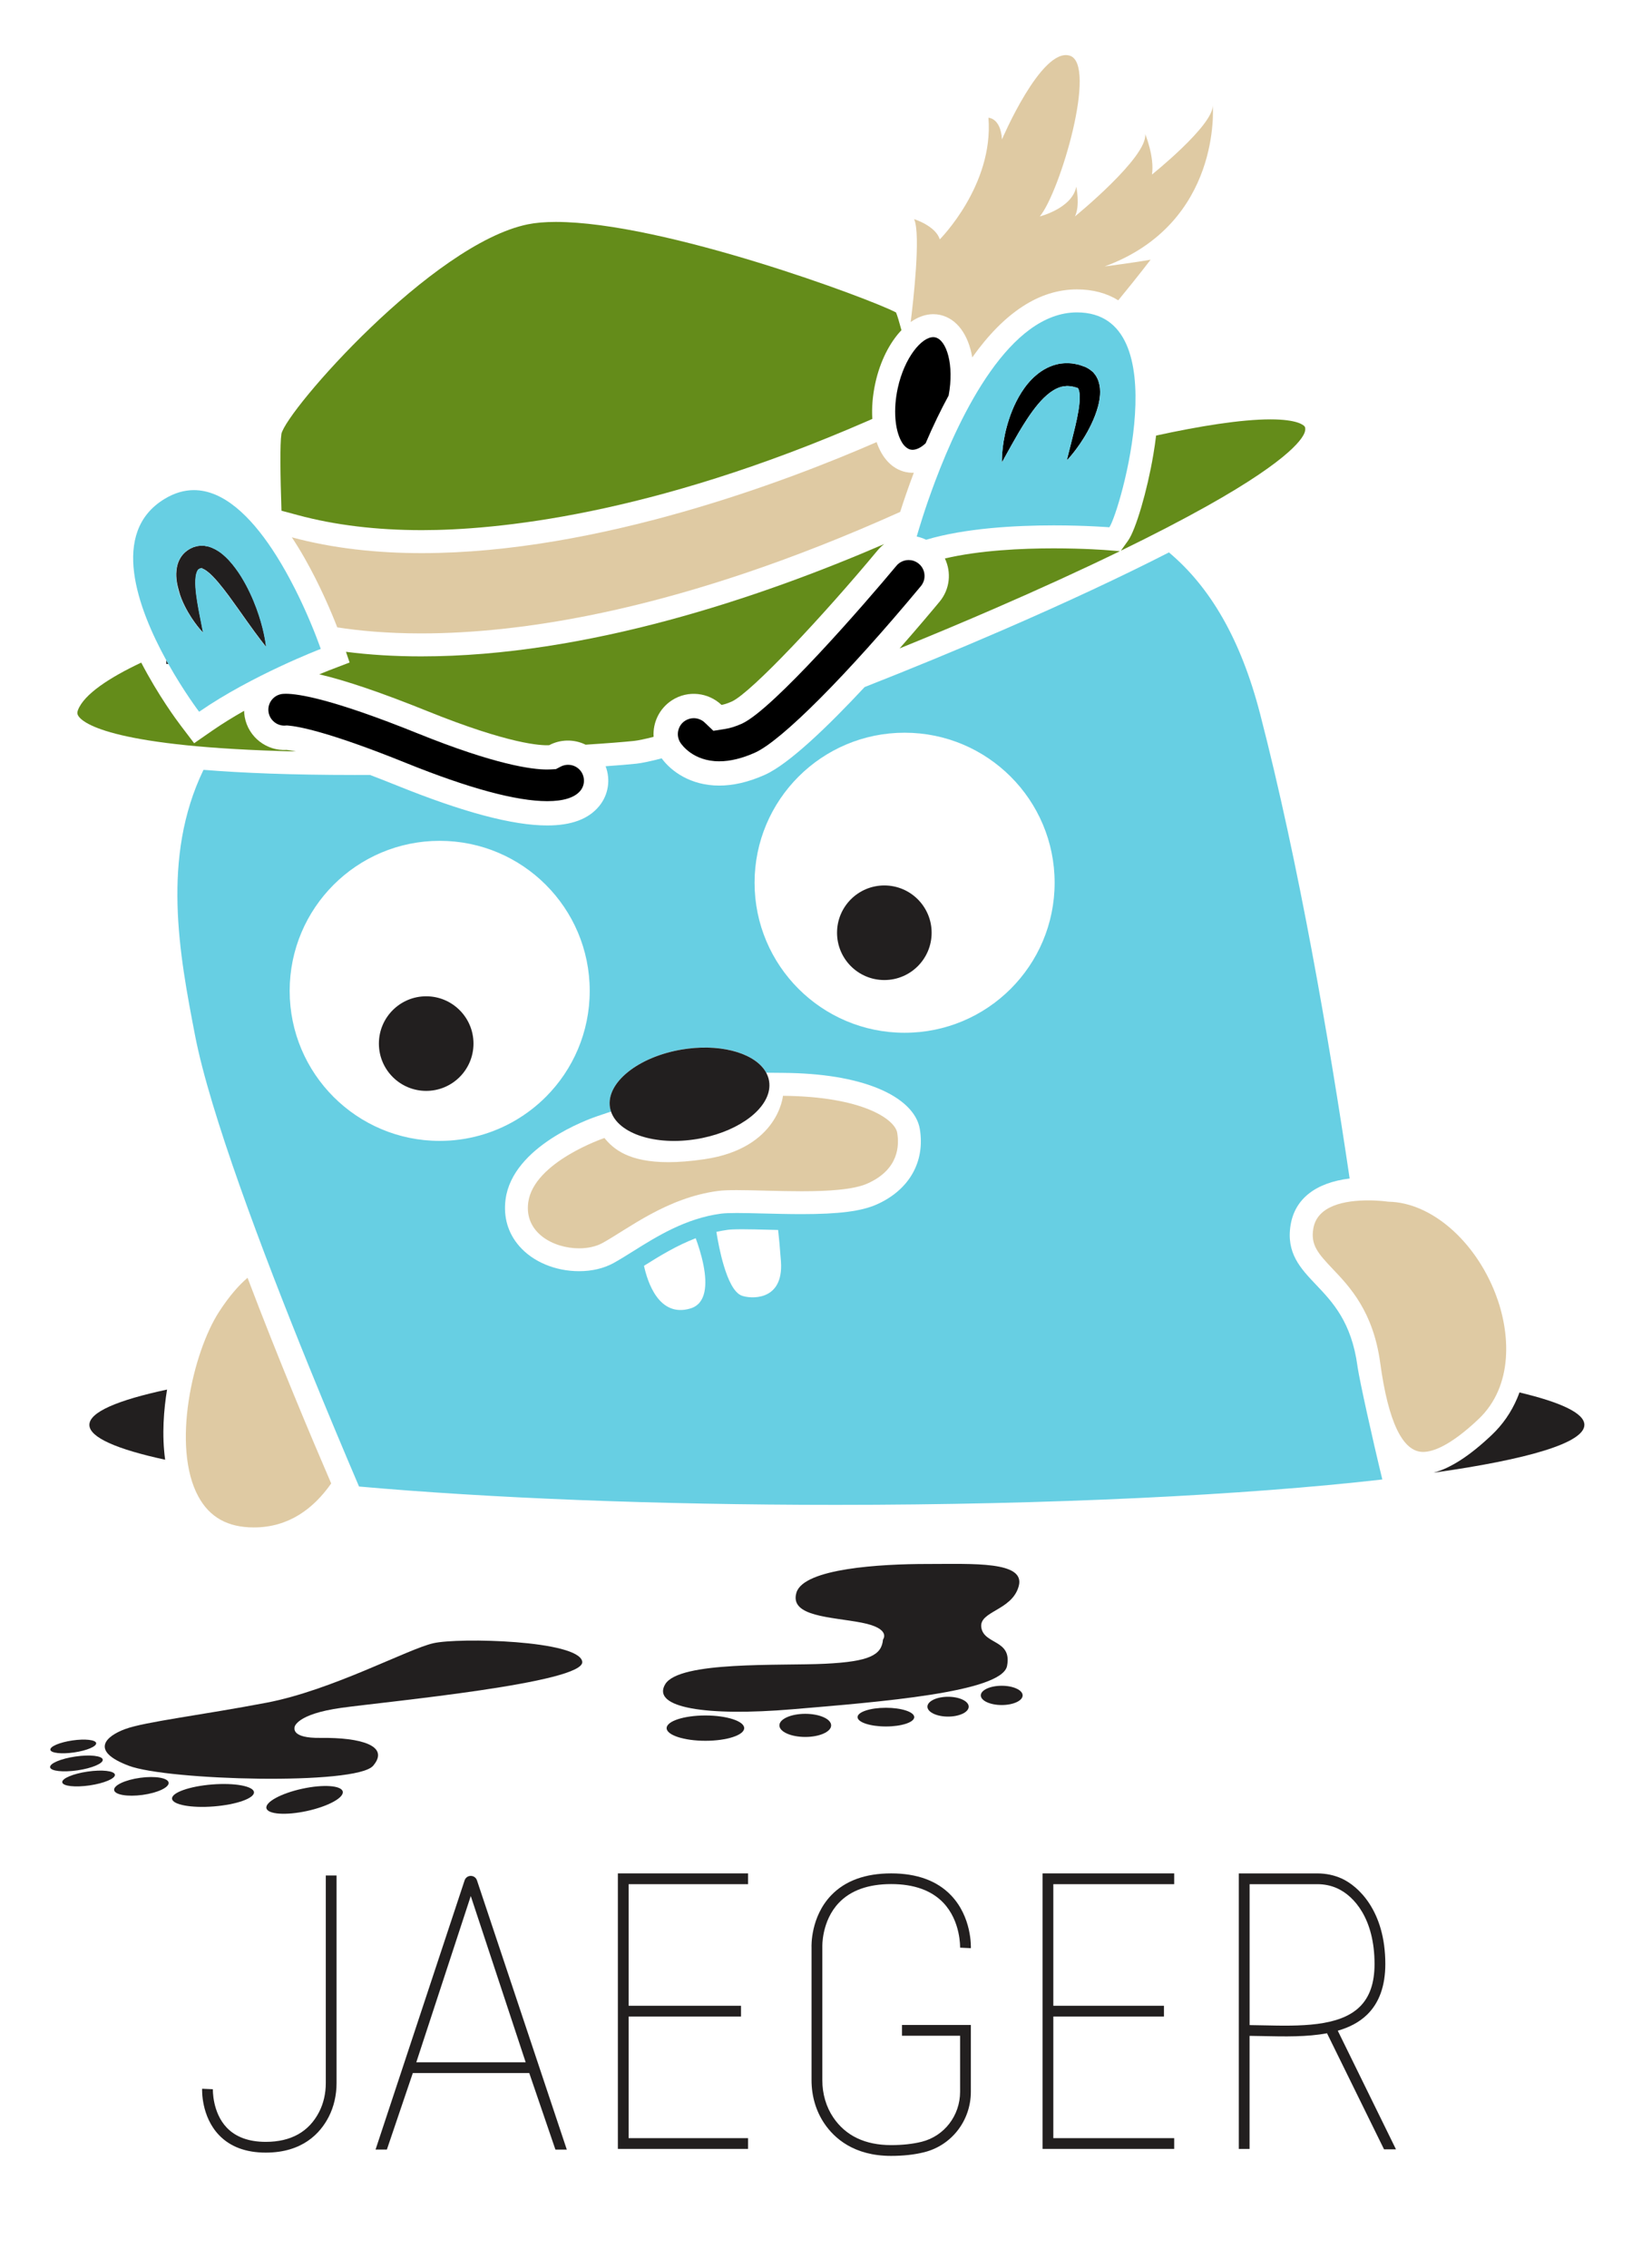 <?xml version="1.0" encoding="utf-8"?>
<!-- Generator: Adobe Illustrator 21.1.0, SVG Export Plug-In . SVG Version: 6.00 Build 0)  -->
<svg version="1.1" id="Layer_1" xmlns="http://www.w3.org/2000/svg" xmlns:xlink="http://www.w3.org/1999/xlink" x="0px" y="0px"
	 viewBox="0 0 52.667 72.75" style="enable-background:new 0 0 52.667 72.75;" xml:space="preserve">
<style type="text/css">
	.st0{fill:none;}
	.st1{fill:#221F1F;}
	.st2{fill:#67CFE3;}
	.st3{fill:#DFCAA3;}
	.st4{fill:#648C1A;}
</style>
<g>
	<g>
		<path class="st0" d="M29.015,23.501c-2.658,0-4.812,2.154-4.812,4.812
			c0,2.657,2.154,4.812,4.812,4.812c2.657,0,4.812-2.154,4.812-4.812
			C33.827,25.656,31.673,23.501,29.015,23.501z M28.365,31.434
			c-0.838,0-1.517-0.679-1.517-1.517s0.679-1.517,1.517-1.517
			c0.838,0,1.517,0.679,1.517,1.517S29.203,31.434,28.365,31.434z"/>
		<path class="st0" d="M28.155,34.907c-0.777-0.317-1.798-0.484-3.036-0.494l-0.543-0.005
			c-0.319-0.593-1.344-0.919-2.51-0.774c1.167-0.145,2.191,0.181,2.51,0.774
			c0.045,0.083,0.076,0.172,0.091,0.265c0.008,0.05,0.012,0.099,0.011,0.149
			c-0.01,0.712-0.916,1.424-2.149,1.678c-0.031,0.006-0.061,0.012-0.092,0.018
			c-0.028,0.005-0.056,0.01-0.084,0.015c-1.329,0.221-2.514-0.17-2.756-0.88
			l-0.446,0.15c-0.277,0.093-2.709,0.962-2.937,2.666
			c-0.076,0.567,0.077,1.086,0.442,1.503c0.439,0.501,1.156,0.801,1.918,0.801
			c0.412,0,0.795-0.091,1.107-0.263c0.194-0.107,0.402-0.238,0.622-0.375
			c0.753-0.472,1.69-1.059,2.825-1.208c0.102-0.013,0.271-0.02,0.503-0.02
			c0.253,0,0.557,0.008,0.878,0.016c0.371,0.01,0.792,0.02,1.2,0.02
			c1.202,0,1.923-0.093,2.413-0.312c1.038-0.464,1.553-1.367,1.378-2.417
			C29.415,35.69,28.936,35.226,28.155,34.907z M27.824,37.96
			c-0.451,0.201-1.267,0.248-2.114,0.248c-0.745,0-1.514-0.036-2.078-0.036
			c-0.244,0-0.45,0.007-0.599,0.026c-1.647,0.217-2.883,1.214-3.706,1.669
			c-0.208,0.115-0.473,0.172-0.752,0.172c-0.825,0-1.762-0.5-1.632-1.472
			c0.173-1.3,2.444-2.067,2.444-2.067c0.292,0.36,0.788,0.775,2.048,0.775
			c0.332,0,0.717-0.029,1.165-0.095c2.369-0.349,2.513-2.033,2.513-2.033
			c2.558,0.022,3.592,0.755,3.664,1.187C28.843,36.725,28.843,37.505,27.824,37.96z
			"/>
		<path class="st0" d="M22.315,39.714c-0.617,0.237-1.164,0.575-1.637,0.871
			c-0.007,0.004-0.014,0.009-0.021,0.013c0.109,0.506,0.474,1.671,1.488,1.369
			c0.524-0.156,0.535-0.797,0.421-1.383C22.499,40.238,22.388,39.91,22.315,39.714z
			"/>
		<path class="st0" d="M24.958,39.451c-0.097-0.002-0.192-0.005-0.283-0.007
			c-0.32-0.008-0.621-0.016-0.87-0.016c-0.272,0-0.402,0.01-0.463,0.018
			c-0.124,0.016-0.245,0.039-0.364,0.066c0.043,0.27,0.12,0.687,0.236,1.075
			c0.136,0.458,0.326,0.877,0.578,0.971c0.265,0.099,1.278,0.188,1.263-0.971
			c-0.001-0.043-0.002-0.088-0.006-0.134
			C25.014,39.987,24.984,39.669,24.958,39.451z"/>
		<path class="st0" d="M17.513,35.176c0.866-0.87,1.402-2.07,1.402-3.395
			c0-2.657-2.154-4.812-4.812-4.812s-4.812,2.154-4.812,4.812
			s2.154,4.812,4.812,4.812c0.889,0,1.721-0.242,2.435-0.662
			C16.895,35.721,17.223,35.467,17.513,35.176z M13.67,34.989
			c-0.838,0-1.517-0.679-1.517-1.517s0.679-1.517,1.517-1.517
			c0.838,0,1.517,0.679,1.517,1.517S14.508,34.989,13.67,34.989z"/>
		<path class="st1" d="M13.898,52.705c-0.824,0.188-3.247,1.506-5.342,1.906
			c-2.094,0.4-3.906,0.612-4.542,0.847s-1.13,0.706,0.118,1.177
			c1.247,0.471,7.295,0.635,7.836,0c0.541-0.635-0.373-0.911-1.694-0.894
			c-0.941,0.012-0.826-0.316-0.824-0.353c0,0,0.059-0.412,1.506-0.612
			c1.445-0.2,7.836-0.8,7.719-1.483
			C18.558,52.61,14.722,52.516,13.898,52.705z"/>
		
			<ellipse transform="matrix(0.977 -0.213 0.213 0.977 -12.056 3.394)" class="st1" cx="9.751" cy="57.74" rx="1.253" ry="0.365"/>
		
			<ellipse transform="matrix(0.997 -0.079 0.079 0.997 -4.547 0.725)" class="st1" cx="6.851" cy="57.576" rx="1.318" ry="0.353"/>
		
			<ellipse transform="matrix(0.991 -0.135 0.135 0.991 -7.691 1.136)" class="st1" cx="4.533" cy="57.287" rx="0.882" ry="0.277"/>
		
			<ellipse transform="matrix(0.99 -0.144 0.144 0.99 -8.163 0.997)" class="st1" cx="2.821" cy="57.023" rx="0.853" ry="0.224"/>
		
			<ellipse transform="matrix(0.99 -0.144 0.144 0.99 -8.098 0.936)" class="st1" cx="2.432" cy="56.54" rx="0.853" ry="0.224"/>
		
			<ellipse transform="matrix(0.99 -0.144 0.144 0.99 -8.021 0.916)" class="st1" cx="2.331" cy="55.995" rx="0.742" ry="0.194"/>
		<path class="st1" d="M26.465,53.363c-1.435,0.071-4.683-0.094-5.13,0.659
			c-0.447,0.753,1.318,1.035,4.095,0.8c2.777-0.235,6.707-0.541,6.871-1.388
			c0.165-0.847-0.73-0.682-0.824-1.224c-0.094-0.541,0.988-0.541,1.2-1.341
			c0.212-0.8-1.459-0.706-2.942-0.706c-1.483,0-3.953,0.141-4.189,0.918
			c-0.235,0.777,1.13,0.777,2.094,0.965c0.965,0.188,0.682,0.541,0.682,0.541
			C28.277,53.081,27.9,53.293,26.465,53.363z"/>
		<ellipse class="st1" cx="22.626" cy="55.428" rx="1.244" ry="0.406"/>
		<ellipse class="st1" cx="25.829" cy="55.34" rx="0.83" ry="0.371"/>
		<ellipse class="st1" cx="28.415" cy="55.075" rx="0.909" ry="0.3"/>
		<ellipse class="st1" cx="30.409" cy="54.74" rx="0.662" ry="0.318"/>
		<ellipse class="st1" cx="32.13" cy="54.378" rx="0.671" ry="0.309"/>
		<path class="st1" d="M2.867,45.701c0,0.401,0.875,0.781,2.43,1.118
			c-0.111-0.805-0.042-1.617,0.061-2.25C3.766,44.91,2.867,45.294,2.867,45.701z"
			/>
		<path class="st1" d="M48.737,44.661c-0.024,0.065-0.049,0.13-0.076,0.193
			c-0.191,0.447-0.465,0.842-0.815,1.173c-0.702,0.665-1.318,1.064-1.868,1.209
			c3.038-0.427,4.841-0.959,4.841-1.535C50.82,45.33,50.074,44.979,48.737,44.661z
			"/>
		<path class="st2" d="M43.541,43.817c-0.193-1.416-0.797-2.051-1.33-2.612
			c-0.496-0.522-0.965-1.015-0.814-1.92c0.14-0.837,0.805-1.352,1.893-1.486
			c-0.661-4.465-1.629-10.099-2.873-14.905c-0.621-2.4-1.604-4.067-2.923-5.176
			c-1.509,0.772-3.323,1.62-5.349,2.498c-1.464,0.635-2.975,1.256-4.412,1.821
			c-1.157,1.241-2.421,2.464-3.196,2.813c-0.552,0.248-1.042,0.347-1.468,0.347
			c-0.922,0-1.545-0.463-1.846-0.874c-0.349,0.092-0.629,0.152-0.818,0.172
			c-0.227,0.024-0.562,0.052-0.98,0.082c0.161,0.421,0.097,0.914-0.212,1.285
			c-0.339,0.409-0.886,0.614-1.66,0.614c-1.114,0-2.701-0.425-4.823-1.282
			c-0.312-0.126-0.599-0.238-0.862-0.338c-0.162,0.001-0.325,0.001-0.487,0.001
			h-0.001c-2.027-0-3.611-0.064-4.853-0.165
			c-1.36,2.815-0.769,5.938-0.271,8.517c0.477,2.472,2.132,6.871,3.667,10.65
			c0.57,1.402,1.122,2.718,1.593,3.82c4.156,0.368,9.484,0.588,15.294,0.588
			c6.914,0,13.142-0.313,17.528-0.814c-0.32-1.315-0.724-3.145-0.794-3.61
			C43.544,43.836,43.542,43.825,43.541,43.817z M9.291,31.781
			c0-2.657,2.154-4.812,4.812-4.812s4.812,2.154,4.812,4.812
			c0,1.325-0.536,2.525-1.402,3.395c-0.29,0.291-0.618,0.545-0.975,0.755
			c-0.714,0.42-1.546,0.662-2.435,0.662C11.446,36.593,9.291,34.439,9.291,31.781z
			 M22.144,41.968c-1.014,0.302-1.379-0.864-1.488-1.369
			c0.007-0.004,0.014-0.009,0.021-0.013c0.473-0.296,1.02-0.634,1.637-0.871
			c0.073,0.195,0.184,0.524,0.251,0.871
			C22.679,41.171,22.669,41.812,22.144,41.968z M23.792,41.557
			c-0.252-0.094-0.442-0.513-0.578-0.971c-0.116-0.388-0.193-0.804-0.236-1.075
			c0.119-0.027,0.241-0.049,0.364-0.066c0.061-0.008,0.19-0.018,0.463-0.018
			c0.249,0,0.551,0.008,0.87,0.016c0.092,0.002,0.186,0.005,0.283,0.007
			c0.025,0.219,0.056,0.536,0.09,1c0.003,0.047,0.005,0.091,0.006,0.134
			C25.069,41.745,24.056,41.656,23.792,41.557z M28.124,38.63
			c-0.49,0.219-1.212,0.312-2.413,0.312c-0.408,0-0.828-0.011-1.2-0.02
			c-0.321-0.008-0.625-0.016-0.878-0.016c-0.232,0-0.401,0.007-0.503,0.02
			c-1.135,0.149-2.072,0.736-2.825,1.208c-0.22,0.138-0.428,0.268-0.622,0.375
			c-0.312,0.172-0.694,0.263-1.107,0.263c-0.762,0-1.479-0.299-1.918-0.801
			c-0.365-0.417-0.517-0.936-0.442-1.503c0.227-1.704,2.66-2.572,2.937-2.666
			l0.446-0.15c-0.015-0.043-0.026-0.087-0.034-0.133
			c-0.132-0.793,0.904-1.626,2.313-1.86c0.063-0.011,0.126-0.019,0.189-0.027
			c1.167-0.145,2.191,0.181,2.51,0.774l0.543,0.005
			c1.238,0.01,2.259,0.177,3.036,0.494c0.781,0.319,1.259,0.783,1.347,1.306
			C29.677,37.263,29.162,38.167,28.124,38.63z M29.015,33.125
			c-2.658,0-4.812-2.154-4.812-4.812c0-2.658,2.154-4.812,4.812-4.812
			c2.657,0,4.812,2.154,4.812,4.812C33.827,30.971,31.673,33.125,29.015,33.125z"/>
		<path d="M35.178,12.101l-0.036-0.063l-0.048-0.06
			c-0.045-0.072-0.221-0.182-0.235-0.183l-0.018-0.01l-0.009-0.005l-0.034-0.015
			l-0.003-0.001l-0.006-0.002l-0.049-0.017l-0.098-0.034
			c-0.065-0.024-0.139-0.032-0.209-0.047c-0.071-0.013-0.146-0.012-0.219-0.017
			c-0.074,0.003-0.149,0.008-0.222,0.018c-0.296,0.052-0.556,0.195-0.755,0.366
			c-0.202,0.17-0.353,0.364-0.476,0.557c-0.244,0.388-0.381,0.775-0.472,1.109
			c-0.089,0.335-0.127,0.619-0.142,0.819c-0.01,0.099-0.01,0.179-0.012,0.233
			c-0.001,0.054,0.001,0.083,0.001,0.083s0.055-0.1,0.151-0.274
			c0.096-0.172,0.23-0.417,0.395-0.698c0.167-0.279,0.366-0.6,0.607-0.89
			c0.121-0.144,0.254-0.278,0.394-0.382c0.141-0.102,0.285-0.173,0.429-0.196
			c0.036-0.004,0.072-0.008,0.109-0.011c0.037,0.004,0.074-0,0.112,0.007
			c0.038,0.009,0.076,0.009,0.115,0.022l0.092,0.025l0.029,0.013
			c-0.001-0.001-0.003-0.002-0.004-0.004c0.001,0.001,0.003,0.001,0.005,0.001
			c0.001,0.002,0.002,0.003,0.003,0.005l0.004,0.002l0.008,0.004l-0.004-0
			c-0.002-0-0.004-0.001-0.006-0.002c0.005,0.003,0.009,0.01,0.013,0.019
			c0.02,0.035,0.034,0.106,0.042,0.183c0.009,0.161-0.01,0.346-0.04,0.521
			c-0.029,0.177-0.066,0.348-0.104,0.506c-0.075,0.318-0.147,0.588-0.194,0.78
			c-0.049,0.191-0.075,0.304-0.075,0.304s0.082-0.081,0.206-0.238
			c0.125-0.157,0.294-0.387,0.461-0.69c0.083-0.152,0.167-0.321,0.24-0.513
			c0.072-0.192,0.139-0.403,0.159-0.66c0.008-0.13,0.004-0.274-0.051-0.44
			C35.22,12.185,35.203,12.143,35.178,12.101z"/>
		<polygon points="34.574,12.45 34.57,12.448 34.575,12.452 34.577,12.453 34.576,12.452 
					"/>
		<path class="st1" d="M5.334,21.296h0.066c-0.022-0.039-0.044-0.079-0.066-0.119V21.296z"
			/>
		<path class="st1" d="M5.924,19.432c0.142,0.285,0.293,0.499,0.406,0.643
			c0.054,0.073,0.104,0.126,0.136,0.163c0.033,0.037,0.052,0.055,0.052,0.055
			s-0.019-0.104-0.055-0.28c-0.034-0.176-0.086-0.425-0.134-0.715
			c-0.023-0.144-0.045-0.3-0.055-0.457c-0.009-0.154-0.009-0.32,0.025-0.441
			c0.017-0.06,0.039-0.107,0.061-0.131c0.021-0.021,0.038-0.028,0.068-0.039
			l0.023-0.005l0.037-0.007c0.011-0.002-0.003,0.006-0.004,0.007
			c-0.004,0.002-0.008,0.003-0.012,0.003c-0.002-0-0.004-0-0.006-0.001
			l0.005,0.003c0.006,0.003,0.013,0.003,0.02,0.004
			c0.035,0.013,0.09,0.042,0.147,0.085c0.119,0.086,0.241,0.219,0.359,0.355
			c0.116,0.139,0.23,0.284,0.338,0.43c0.215,0.292,0.414,0.578,0.589,0.824
			c0.175,0.246,0.326,0.452,0.436,0.595c0.109,0.144,0.177,0.225,0.177,0.225
			s-0.003-0.026-0.008-0.075c-0.008-0.048-0.015-0.121-0.034-0.209
			c-0.033-0.179-0.091-0.432-0.188-0.727c-0.096-0.295-0.231-0.632-0.417-0.981
			c-0.094-0.174-0.2-0.352-0.33-0.525c-0.129-0.174-0.276-0.346-0.48-0.503
			c-0.106-0.075-0.228-0.149-0.385-0.196c-0.041-0.01-0.085-0.018-0.128-0.025
			l-0.032-0.004l-0.043-0.001c-0.029,0-0.058,0.001-0.087,0.004
			c-0.026,0.002-0.065,0.007-0.078,0.01l-0.036,0.01l-0.036,0.01l-0.048,0.014
			l-0.014,0.006l-0.028,0.013c-0.148,0.061-0.293,0.183-0.376,0.324
			c-0.085,0.141-0.117,0.282-0.129,0.408c-0.024,0.254,0.026,0.457,0.076,0.643
			C5.784,19.128,5.853,19.289,5.924,19.432z"/>
		<path class="st3" d="M8.143,48.991c1.128,0,1.922-0.614,2.48-1.411
			c-0.638-1.479-1.688-3.972-2.683-6.596c-0.269,0.229-0.581,0.575-0.918,1.097
			c-0.839,1.3-1.529,4.324-0.659,5.92C6.725,48.667,7.307,48.991,8.143,48.991z"
			/>
		<path class="st3" d="M47.968,41.498c-0.661-1.711-2.068-2.926-3.42-2.954l-0.048-0.004
			c-0.002-0-0.262-0.039-0.611-0.039c-0.736,0-1.64,0.157-1.765,0.906
			c-0.087,0.519,0.141,0.786,0.621,1.291c0.549,0.577,1.301,1.368,1.526,3.02
			c0.258,1.892,0.72,2.851,1.373,2.851h0c0.305,0,0.861-0.183,1.78-1.053
			C48.556,44.443,48.447,42.737,47.968,41.498z"/>
		<circle class="st1" cx="13.67" cy="33.472" r="1.517"/>
		<circle class="st1" cx="28.365" cy="29.917" r="1.517"/>
		<path class="st4" d="M9.554,16.522c1.184,0.32,2.523,0.482,3.979,0.482
			c2.34,0,7.308-0.455,14.29-3.499l0.157-0.069
			c-0.022-0.355,0.007-0.743,0.096-1.15c0.155-0.704,0.462-1.301,0.838-1.696
			c-0.073-0.27-0.132-0.467-0.174-0.568c-0.806-0.43-7.448-2.904-10.913-2.904
			c-0.346,0-0.648,0.026-0.898,0.077c-3.07,0.627-7.736,5.964-7.903,6.721
			c-0.05,0.327-0.035,1.355,0.002,2.465L9.554,16.522z"/>
		<path class="st4" d="M9.494,24.102c-0.168-0.035-0.262-0.046-0.3-0.049
			c-0.64,0.039-1.227-0.408-1.345-1.057c-0.012-0.066-0.017-0.132-0.019-0.197
			c-0.348,0.198-0.697,0.411-1.023,0.637l-0.58,0.402l-0.427-0.562
			c-0.129-0.169-0.722-0.97-1.27-2.024c-1.028,0.485-1.831,1.015-2.027,1.517
			c-0.037,0.095-0.022,0.146,0.016,0.203C2.688,23.217,3.683,23.967,9.494,24.102z"
			/>
		<path class="st4" d="M21.56,22.456c0.51-0.325,1.162-0.246,1.582,0.153
			c0.065-0.01,0.175-0.038,0.337-0.111c0.636-0.302,2.931-2.752,4.674-4.85
			c0.063-0.075,0.133-0.141,0.207-0.198c-3.984,1.721-9.55,3.603-14.851,3.603
			c-0.852,0-1.661-0.05-2.412-0.147l0.116,0.343l-0.663,0.254
			c-0.005,0.002-0.119,0.046-0.309,0.125c0.853,0.199,2.006,0.591,3.455,1.176
			c2.651,1.071,3.665,1.112,3.919,1.097c0.361-0.191,0.796-0.199,1.169-0.016
			c0.688-0.044,1.223-0.087,1.543-0.12c0.145-0.015,0.362-0.061,0.637-0.132
			C20.935,23.176,21.148,22.719,21.56,22.456z"/>
		<path class="st4" d="M36.993,14.582c-0.193,1.151-0.564,2.414-0.81,2.758l-0.231,0.323
			c1.046-0.509,1.978-0.992,2.77-1.436c2.753-1.543,3.095-2.219,3.134-2.39
			c0.026-0.112-0.002-0.146-0.013-0.161c-0.03-0.038-0.223-0.225-1.093-0.225
			c-0.95,0-2.28,0.217-3.668,0.519C37.058,14.169,37.028,14.373,36.993,14.582z"/>
		<path class="st4" d="M35.92,17.679l-0.397-0.032c-0.007-0.001-0.736-0.059-1.724-0.059
			c-1.027,0-2.381,0.062-3.492,0.325c0.212,0.441,0.164,0.983-0.169,1.384
			c-0.272,0.328-0.732,0.874-1.283,1.5c0.977-0.397,1.985-0.818,2.997-1.257
			C33.336,18.897,34.704,18.271,35.92,17.679z"/>
		<path class="st3" d="M28.117,14.18c-2.79,1.217-8.904,3.561-14.585,3.561
			c-1.438,0-2.849-0.15-4.171-0.507c0.138,0.209,0.275,0.431,0.41,0.669
			c0.491,0.863,0.851,1.716,1.047,2.219c0.687,0.107,1.583,0.194,2.692,0.194
			c3.263,0,8.364-0.747,15.363-3.897c0.11-0.345,0.256-0.777,0.438-1.258
			c-0.014,0.001-0.028,0.003-0.042,0.003c-0.074,0-0.149-0.008-0.221-0.024
			C28.612,15.044,28.291,14.69,28.117,14.18z"/>
		<path class="st2" d="M5.4,21.296c0.504,0.897,0.987,1.533,0.987,1.533
			c1.691-1.17,3.901-2.016,3.901-2.016s-0.057-0.167-0.163-0.439
			c-0.02-0.051-0.041-0.105-0.065-0.163c-0.009-0.022-0.018-0.046-0.028-0.069
			c-0.018-0.045-0.037-0.092-0.058-0.14c-0.016-0.039-0.034-0.08-0.051-0.121
			c-0.014-0.033-0.029-0.067-0.044-0.102c-0.02-0.046-0.041-0.093-0.062-0.142
			c-0.019-0.043-0.039-0.087-0.059-0.131c-0.021-0.046-0.043-0.093-0.065-0.141
			c-0.026-0.055-0.052-0.111-0.079-0.168c-0.014-0.029-0.028-0.058-0.042-0.087
			c-0.034-0.07-0.069-0.142-0.106-0.214c-0.009-0.019-0.019-0.038-0.029-0.056
			c-0.043-0.085-0.088-0.171-0.135-0.258c-0.005-0.01-0.01-0.019-0.015-0.029
			c-0.17-0.317-0.36-0.64-0.566-0.95c-0.679-1.017-1.539-1.883-2.502-1.883
			c-0.304,0-0.618,0.086-0.939,0.281c-1.77,1.07-0.856,3.521,0.053,5.175
			C5.356,21.218,5.378,21.257,5.4,21.296z M5.653,18.302
			c0.012-0.126,0.045-0.268,0.129-0.408c0.082-0.142,0.228-0.264,0.376-0.324
			l0.028-0.013l0.014-0.006l0.048-0.014l0.036-0.01l0.036-0.01
			c0.014-0.004,0.053-0.008,0.078-0.01c0.029-0.002,0.058-0.004,0.087-0.004
			l0.043,0.001l0.032,0.004c0.043,0.007,0.086,0.015,0.128,0.025
			c0.157,0.047,0.279,0.12,0.385,0.196c0.204,0.157,0.351,0.329,0.48,0.503
			c0.13,0.173,0.235,0.351,0.33,0.525c0.187,0.348,0.321,0.686,0.417,0.981
			c0.097,0.295,0.155,0.548,0.188,0.727c0.019,0.089,0.026,0.161,0.034,0.209
			c0.006,0.049,0.008,0.075,0.008,0.075s-0.068-0.081-0.177-0.225
			c-0.11-0.143-0.261-0.349-0.436-0.595c-0.175-0.245-0.374-0.531-0.589-0.824
			c-0.108-0.146-0.222-0.292-0.338-0.43c-0.118-0.135-0.24-0.269-0.359-0.355
			c-0.057-0.043-0.111-0.072-0.147-0.085c-0.007-0.001-0.014-0.001-0.02-0.004
			l-0.005-0.003c0.002,0.001,0.004,0.001,0.006,0.001
			c0.004,0,0.008-0.001,0.012-0.003c0.001-0.001,0.014-0.008,0.004-0.007
			l-0.037,0.007l-0.023,0.005c-0.03,0.011-0.047,0.018-0.068,0.039
			c-0.021,0.024-0.044,0.07-0.061,0.131c-0.034,0.121-0.034,0.287-0.025,0.441
			c0.011,0.157,0.032,0.312,0.055,0.457c0.047,0.29,0.1,0.538,0.134,0.715
			c0.036,0.176,0.055,0.28,0.055,0.28s-0.019-0.018-0.052-0.055
			c-0.032-0.037-0.082-0.09-0.136-0.163c-0.113-0.144-0.263-0.358-0.406-0.643
			c-0.07-0.143-0.139-0.303-0.194-0.487C5.679,18.76,5.629,18.556,5.653,18.302z"
			/>
		<polygon class="st2" points="6.221,15.353 6.221,15.353 6.221,15.721 		"/>
		<path class="st3" d="M29.934,10.077c0.074,0,0.149,0.008,0.221,0.024
			c0.541,0.119,0.907,0.64,1.03,1.362c1.031-1.449,2.156-2.181,3.358-2.181
			c0.507,0,0.952,0.119,1.325,0.35c0.634-0.771,1.038-1.303,1.038-1.303
			c-0.477,0.087-1.474,0.217-1.474,0.217c3.771-1.387,3.468-5.159,3.468-5.159
			c0,0.65-1.951,2.211-1.951,2.211c0.087-0.564-0.217-1.3-0.217-1.3
			c0.087,0.737-2.254,2.644-2.254,2.644c0.173-0.347,0.043-0.954,0.043-0.954
			c-0.13,0.694-1.17,0.954-1.17,0.954c0.65-0.78,1.864-4.899,0.954-5.159
			c-0.91-0.26-2.167,2.688-2.167,2.688c-0.043-0.694-0.434-0.694-0.434-0.694
			c0.173,2.167-1.561,3.901-1.561,3.901c-0.13-0.434-0.824-0.65-0.824-0.65
			c0.223,0.482-0.031,2.679-0.109,3.301C29.44,10.168,29.686,10.077,29.934,10.077z
			"/>
		<path d="M29.007,14.294c0.001,0.001,0.002,0.002,0.003,0.003
			c0.019,0.02,0.038,0.038,0.058,0.054c0.007,0.006,0.015,0.01,0.022,0.015
			c0.014,0.01,0.029,0.02,0.044,0.028c0.023,0.012,0.047,0.021,0.072,0.026
			l0,0c0.015,0.003,0.03,0.005,0.046,0.006
			c0.024,0.002,0.049,0,0.075-0.004c0.114-0.018,0.239-0.088,0.363-0.205
			c0.114-0.267,0.237-0.539,0.369-0.812c0.121-0.251,0.244-0.49,0.368-0.718
			c0.185-0.98-0.064-1.785-0.43-1.866c-0.02-0.005-0.041-0.007-0.063-0.007
			c-0.376,0-0.923,0.655-1.137,1.629c-0.155,0.707-0.084,1.336,0.1,1.687
			c0,0,0,0.001,0.001,0.001C28.93,14.196,28.967,14.25,29.007,14.294z
			"/>
		
			<ellipse transform="matrix(0.367 -0.93 0.93 0.367 10.304 40.035)" class="st2" cx="34.57" cy="12.446" rx="0.001" ry="0.005"/>
		<polygon class="st2" points="34.586,12.455 34.578,12.451 34.574,12.45 34.576,12.452 
			34.576,12.453 34.582,12.455 		"/>
		<path class="st2" d="M34.543,10.02c-2.147,0-3.727,3.232-4.552,5.427
			c-0.071,0.19-0.137,0.371-0.197,0.543c-0.009,0.027-0.019,0.053-0.028,0.079
			c-0.067,0.194-0.127,0.374-0.178,0.535c-0.081,0.254-0.143,0.461-0.185,0.605
			c0.104,0.021,0.205,0.056,0.303,0.103c1.251-0.374,2.87-0.461,4.092-0.461
			c1.035,0,1.784,0.061,1.784,0.061C35.908,16.457,37.794,10.02,34.543,10.02z
			 M35.285,12.666c-0.021,0.256-0.087,0.468-0.159,0.66
			c-0.074,0.191-0.157,0.361-0.24,0.513c-0.167,0.303-0.336,0.534-0.461,0.69
			c-0.124,0.157-0.206,0.238-0.206,0.238s0.026-0.113,0.075-0.304
			c0.047-0.192,0.119-0.462,0.194-0.78c0.037-0.159,0.075-0.33,0.104-0.506
			c0.03-0.175,0.049-0.361,0.04-0.521c-0.007-0.078-0.022-0.148-0.042-0.183
			c-0.004-0.009-0.008-0.016-0.013-0.019l-0.002-0.001
			c-0.002-0.001-0.003-0.003-0.005-0.005l-0.029-0.013l-0.092-0.025
			c-0.039-0.013-0.077-0.012-0.115-0.022c-0.038-0.007-0.075-0.003-0.112-0.007
			c-0.037,0.003-0.073,0.007-0.109,0.011c-0.144,0.023-0.288,0.093-0.429,0.196
			c-0.14,0.104-0.273,0.238-0.394,0.382c-0.241,0.29-0.44,0.611-0.607,0.89
			c-0.165,0.281-0.3,0.526-0.395,0.698c-0.096,0.174-0.151,0.274-0.151,0.274
			s-0.002-0.029-0.001-0.083c0.002-0.053,0.001-0.133,0.012-0.233
			c0.016-0.2,0.053-0.484,0.142-0.819c0.091-0.334,0.228-0.721,0.472-1.109
			c0.123-0.193,0.274-0.388,0.476-0.557c0.199-0.17,0.459-0.313,0.755-0.366
			c0.073-0.01,0.149-0.015,0.222-0.018c0.073,0.005,0.148,0.004,0.219,0.017
			c0.07,0.014,0.144,0.023,0.209,0.047l0.098,0.034l0.049,0.017l0.006,0.002
			l0.003,0.001l0.034,0.015l0.009,0.005l0.018,0.01
			c0.014,0.001,0.19,0.112,0.235,0.183l0.048,0.06l0.036,0.063
			c0.025,0.043,0.042,0.084,0.055,0.125C35.289,12.392,35.293,12.536,35.285,12.666
			z"/>
		<path d="M23.07,24.418c0.351,0,0.737-0.094,1.147-0.278
			c0.855-0.385,2.943-2.481,5.32-5.341c0.087-0.105,0.128-0.237,0.115-0.373
			c-0.012-0.136-0.077-0.258-0.182-0.345c-0.117-0.097-0.242-0.118-0.325-0.118
			c-0.153,0-0.296,0.067-0.393,0.184c-1.035,1.245-3.939,4.58-4.939,5.056
			l-0.015,0.007c-0.195,0.088-0.375,0.145-0.536,0.17l-0.38,0.06l-0.279-0.265
			c-0.093-0.089-0.222-0.14-0.352-0.14c-0.096,0-0.19,0.028-0.273,0.08
			c-0.115,0.073-0.194,0.187-0.224,0.32c-0.029,0.133-0.005,0.27,0.068,0.384
			C21.862,23.88,22.228,24.418,23.07,24.418z"/>
		<path d="M18.222,24.53c-0.084,0-0.167,0.021-0.24,0.059l-0.15,0.079l-0.169,0.01
			c-0.033,0.002-0.073,0.003-0.122,0.003c-0.476,0-1.647-0.15-4.136-1.155
			c-2.745-1.109-3.832-1.274-4.236-1.274c-0.077,0-0.122,0.006-0.143,0.01
			c-0.134,0.024-0.25,0.099-0.328,0.211c-0.077,0.112-0.107,0.247-0.082,0.381
			c0.043,0.239,0.258,0.419,0.499,0.419c0.01,0,0.02-0,0.03-0.001
			l0.056-0.004l0.056,0.005c0.303,0.025,1.275,0.192,3.765,1.198
			c2.013,0.813,3.537,1.225,4.531,1.225c0.52,0,0.877-0.112,1.06-0.332
			c0.087-0.105,0.128-0.237,0.115-0.373c-0.013-0.136-0.077-0.258-0.182-0.345
			C18.43,24.551,18.306,24.53,18.222,24.53z"/>
		<path class="st3" d="M25.113,35.147c0,0-0.144,1.683-2.513,2.033
			c-0.448,0.066-0.833,0.095-1.165,0.095c-1.261,0-1.757-0.415-2.048-0.775
			c0,0-2.27,0.767-2.444,2.067c-0.13,0.972,0.807,1.472,1.632,1.472
			c0.278,0,0.544-0.057,0.752-0.172c0.824-0.455,2.059-1.452,3.706-1.669
			c0.149-0.02,0.355-0.026,0.599-0.026c0.564,0,1.332,0.036,2.078,0.036
			c0.847,0,1.663-0.047,2.114-0.248c1.019-0.455,1.019-1.235,0.954-1.626
			C28.706,35.902,27.671,35.169,25.113,35.147z"/>
		<path class="st1" d="M22.354,36.533c0.028-0.005,0.056-0.01,0.084-0.015
			c0.031-0.006,0.062-0.012,0.092-0.018c1.232-0.254,2.139-0.965,2.149-1.678
			c0.001-0.05-0.003-0.099-0.011-0.149c-0.015-0.093-0.047-0.182-0.091-0.265
			c-0.319-0.593-1.344-0.919-2.51-0.774c-0.063,0.008-0.125,0.016-0.189,0.027
			c-1.409,0.234-2.445,1.067-2.313,1.86c0.008,0.045,0.019,0.09,0.034,0.133
			C19.84,36.364,21.026,36.754,22.354,36.533z"/>
	</g>
	<g>
		<path class="st1" d="M10.45,66.814c0,0.333-0.074,0.653-0.214,0.925
			c-0.327,0.636-0.903,0.959-1.712,0.959c-0.539,0-0.958-0.152-1.247-0.452
			c-0.472-0.491-0.449-1.229-0.449-1.236l-0.345-0.015
			c-0.002,0.036-0.032,0.888,0.543,1.487c0.356,0.372,0.86,0.561,1.498,0.561
			c1.181,0,1.75-0.623,2.019-1.146c0.165-0.321,0.252-0.696,0.252-1.083v-6.66
			h-0.345V66.814z"/>
		<path class="st1" d="M15.1,60.167h-0c-0.09,0-0.17,0.058-0.198,0.144l-2.856,8.634
			l0.363-0l0.832-2.454h3.735l0.839,2.455h0.365l-2.881-8.635
			C15.27,60.224,15.19,60.167,15.1,60.167z M13.353,66.145l1.747-5.332l1.761,5.332
			H13.353z"/>
		<polygon class="st1" points="19.818,68.924 23.993,68.924 23.993,68.579 20.164,68.579 
			20.164,64.679 23.768,64.679 23.768,64.333 20.164,64.333 20.164,60.433 
			23.993,60.433 23.993,60.087 19.818,60.087 		"/>
		<path class="st1" d="M31.14,62.486c0.002-0.04,0.034-0.997-0.637-1.697
			c-0.447-0.466-1.092-0.702-1.918-0.702c-0.83,0-1.478,0.236-1.925,0.703
			c-0.664,0.693-0.632,1.633-0.63,1.665v4.264c0,0.512,0.142,0.992,0.411,1.39
			c0.32,0.474,0.951,1.039,2.139,1.039c0.391,0,0.748-0.039,1.061-0.117
			c0.882-0.218,1.499-1.016,1.499-1.941v-2.141h-2.209v0.345h1.864v1.796
			c0,0.766-0.508,1.426-1.236,1.606c-0.287,0.071-0.616,0.106-0.979,0.106
			c-0.832,0-1.456-0.299-1.853-0.887c-0.23-0.341-0.351-0.755-0.351-1.197
			l-0-4.272c-0-0.008-0.029-0.832,0.534-1.419
			c0.379-0.396,0.943-0.597,1.675-0.597c0.726,0,1.287,0.2,1.666,0.593
			c0.569,0.592,0.544,1.438,0.544,1.446L31.14,62.486z"/>
		<polygon class="st1" points="33.44,68.924 37.662,68.924 37.662,68.579 33.785,68.579 
			33.785,64.679 37.334,64.679 37.334,64.333 33.785,64.333 33.785,60.433 
			37.662,60.433 37.662,60.087 33.44,60.087 		"/>
		<path class="st1" d="M44.776,68.938l-1.867-3.805c0.363-0.105,0.688-0.267,0.945-0.519
			c0.385-0.377,0.58-0.922,0.58-1.62c0-1.72-0.88-2.509-1.404-2.744
			c-0.239-0.108-0.501-0.162-0.778-0.162h-2.517v8.837h0.345v-3.627
			c0.145,0.002,0.294,0.005,0.449,0.008c0.672,0.014,1.395,0.03,2.035-0.091
			l1.829,3.723H44.776z M40.538,64.961c-0.158-0.003-0.309-0.007-0.457-0.008
			v-4.52h2.171c0.228,0,0.442,0.044,0.636,0.132
			c0.548,0.246,1.2,0.98,1.2,2.429c0,0.61-0.156,1.059-0.476,1.373
			C42.953,65.013,41.67,64.985,40.538,64.961z"/>
	</g>
</g>
</svg>
